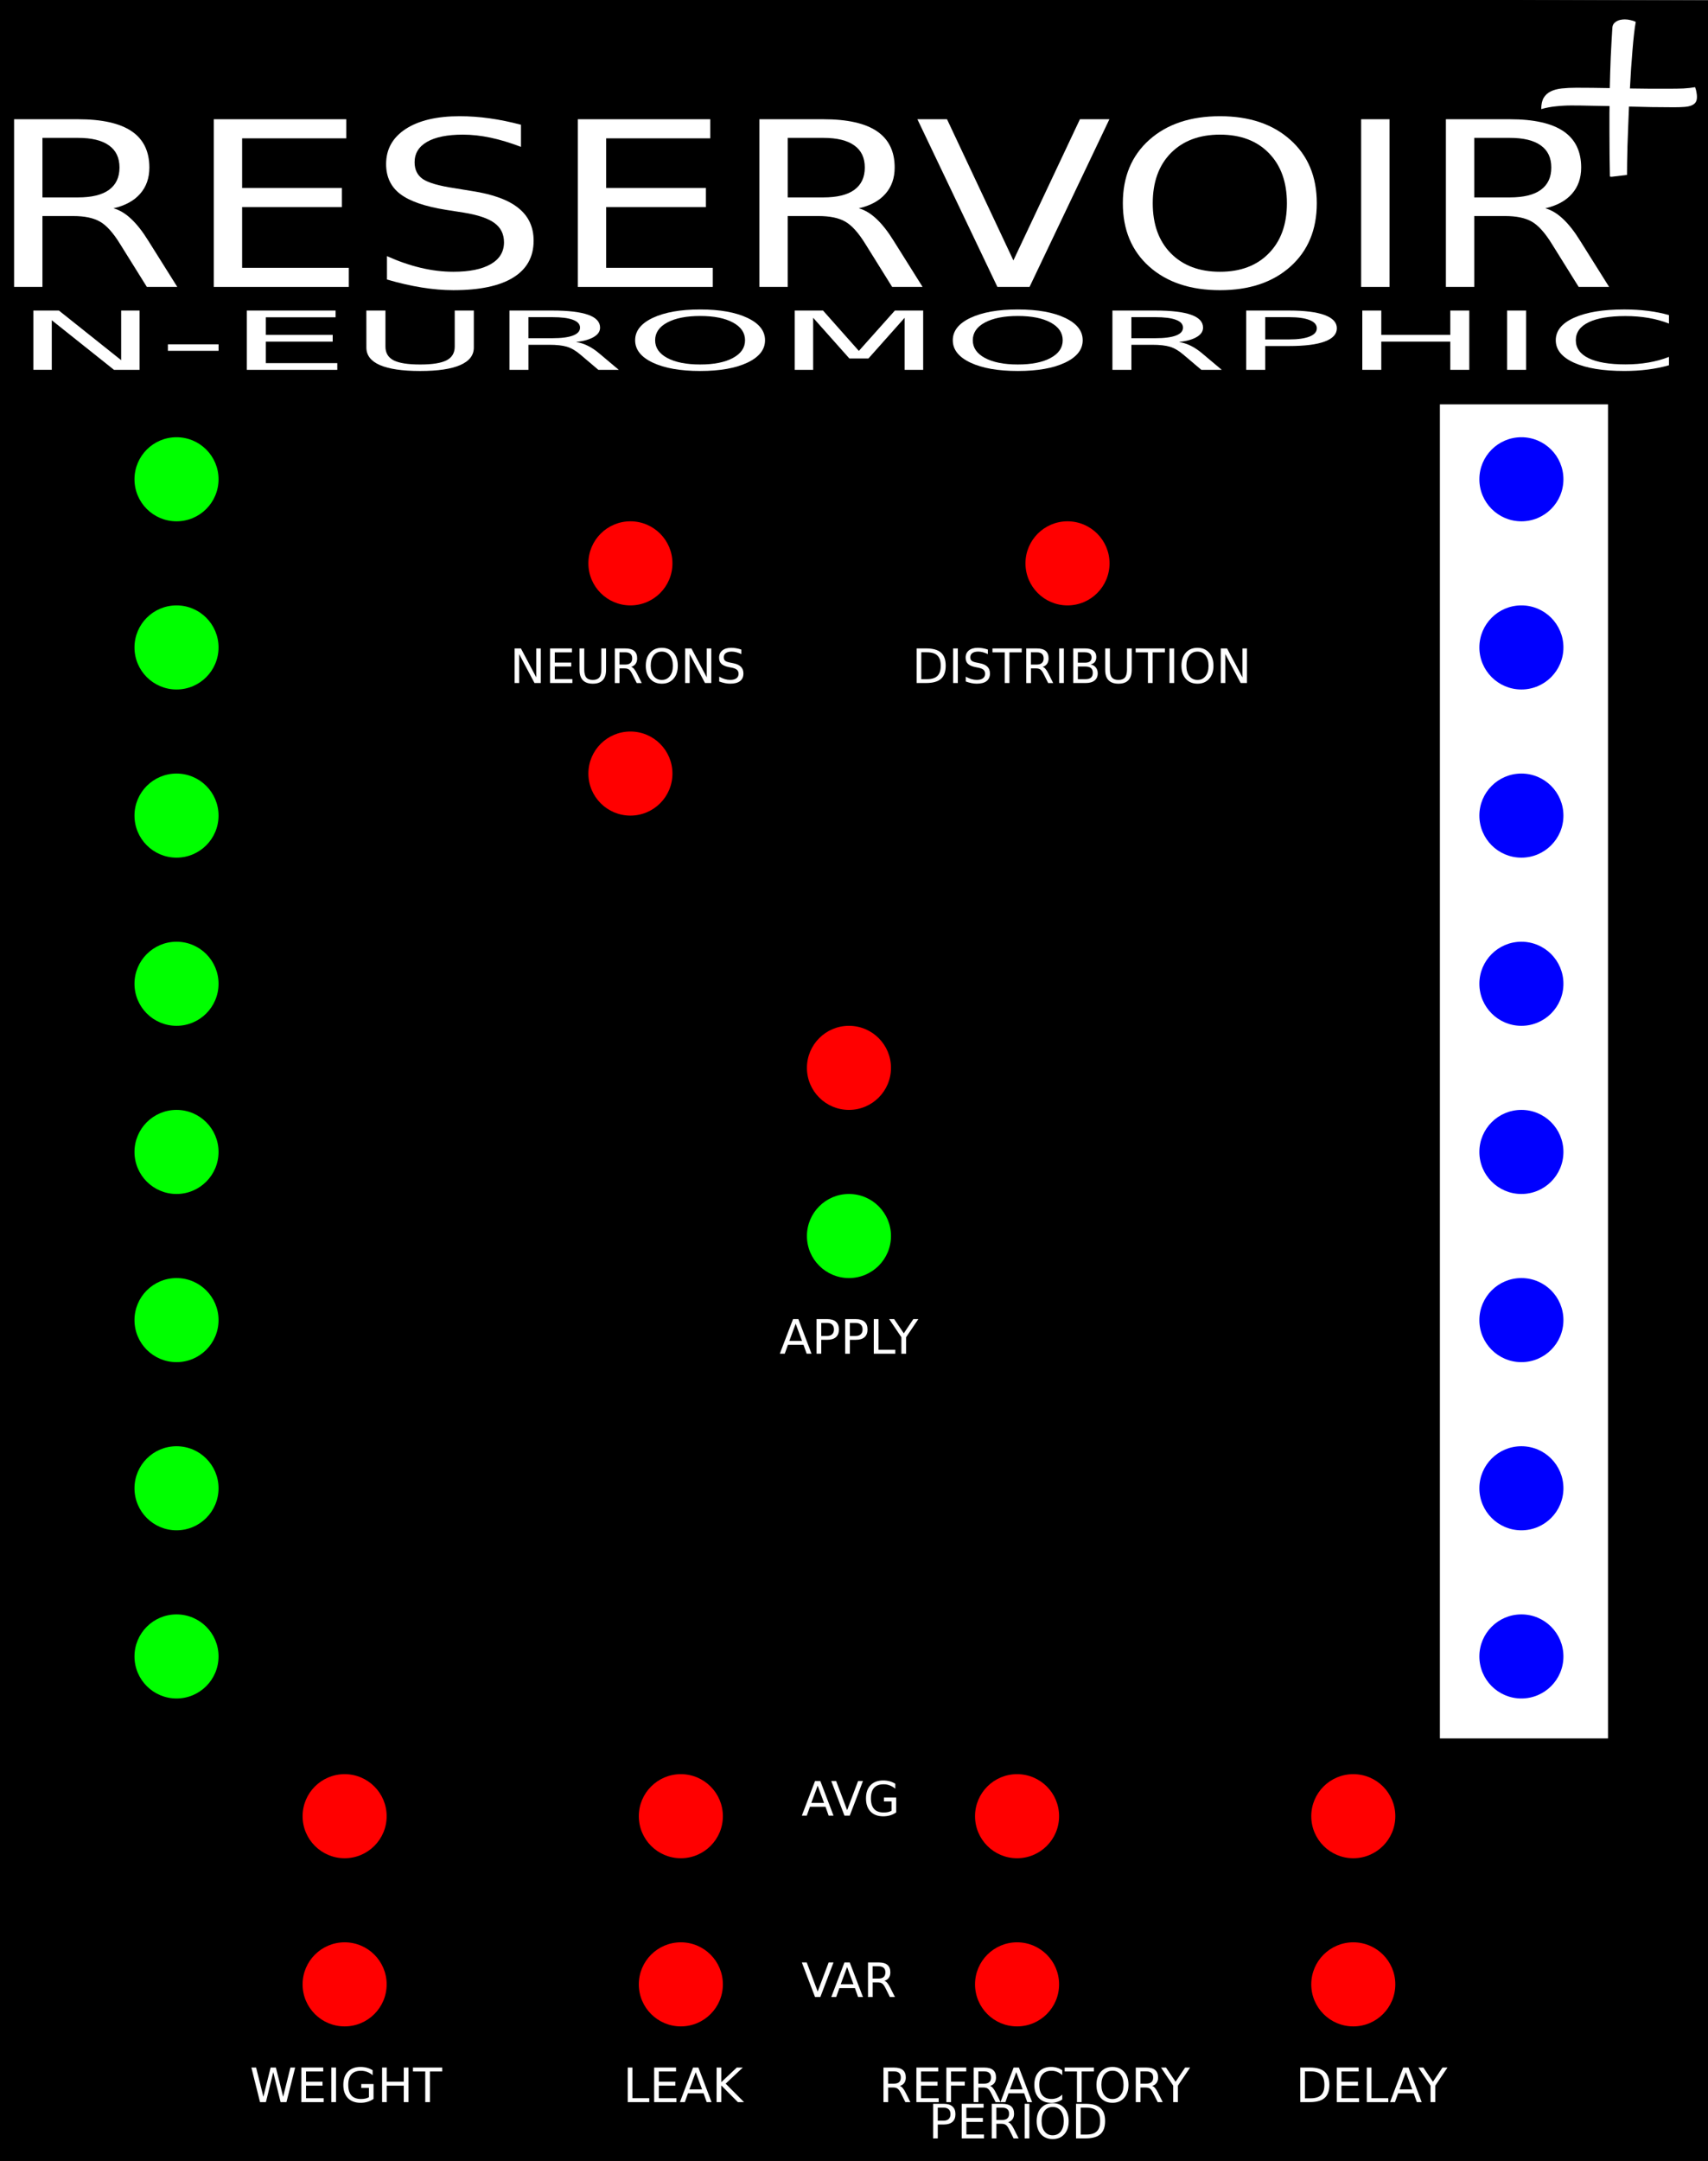 <?xml version="1.0" encoding="UTF-8" standalone="no"?>
<!-- Created with Inkscape (http://www.inkscape.org/) -->

<svg
   width="101.6mm"
   height="128.5mm"
   viewBox="0 0 101.6 128.5"
   version="1.1"
   id="svg8"
   style="enable-background:new"
   inkscape:version="1.3.2 (091e20e, 2023-11-25, custom)"
   sodipodi:docname="ReservoirPlus.svg"
   xmlns:inkscape="http://www.inkscape.org/namespaces/inkscape"
   xmlns:sodipodi="http://sodipodi.sourceforge.net/DTD/sodipodi-0.dtd"
   xmlns="http://www.w3.org/2000/svg"
   xmlns:svg="http://www.w3.org/2000/svg"
   xmlns:rdf="http://www.w3.org/1999/02/22-rdf-syntax-ns#"
   xmlns:cc="http://creativecommons.org/ns#"
   xmlns:dc="http://purl.org/dc/elements/1.1/">
  <rect x="0" y="0" width="101.6" height="128.5" fill="#333333" stroke="none"/>
  <defs
     id="defs2">
    <filter
       style="color-interpolation-filters:sRGB;"
       inkscape:label="Feather"
       id="filter1191">
      <feGaussianBlur
         stdDeviation="100"
         result="blur"
         id="feGaussianBlur1183" />
      <feComposite
         in="SourceGraphic"
         in2="blur"
         operator="atop"
         result="composite1"
         id="feComposite1185" />
      <feComposite
         in2="composite1"
         operator="in"
         result="composite2"
         id="feComposite1187" />
      <feComposite
         in2="composite2"
         operator="in"
         result="composite3"
         id="feComposite1189" />
    </filter>
  </defs>
  <sodipodi:namedview
     id="base"
     pagecolor="#ffffff"
     bordercolor="#666666"
     borderopacity="1.0"
     inkscape:pageopacity="0.0"
     inkscape:pageshadow="2"
     inkscape:zoom="1.4"
     inkscape:cx="189.64286"
     inkscape:cy="172.85714"
     inkscape:document-units="mm"
     inkscape:current-layer="text971"
     showgrid="false"
     inkscape:window-width="1440"
     inkscape:window-height="830"
     inkscape:window-x="-6"
     inkscape:window-y="-6"
     inkscape:window-maximized="1"
     inkscape:showpageshadow="2"
     inkscape:pagecheckerboard="0"
     inkscape:deskcolor="#d1d1d1" />
  <g
     inkscape:groupmode="layer"
     id="layer2"
     inkscape:label="Background">
    <path
       style="fill:none;stroke:#000000;stroke-width:0.265px;stroke-linecap:butt;stroke-linejoin:miter;stroke-opacity:1"
       d="M -0.189,-0.201 101.865,0.177 101.676,128.689 H -0.567 Z"
       id="path5197"
       inkscape:connector-curvature="0" />
    <path
       style="fill:#000000;fill-opacity:1;stroke-width:0.191"
       d="m -0.539,126.365 c 0.062,-1.652 0.167,-30.806 0.233,-64.785 L -0.186,-0.201 48.002,-0.08 c 26.504,0.067 49.538,0.173 51.187,0.236 l 2.998,0.115 V 29.022 c 0,15.813 -0.057,44.86 -0.127,64.549 l -0.127,35.799 H 50.641 -0.652 Z"
       id="path5199"
       inkscape:connector-curvature="0" />
    <rect
       style="fill:#ffffff;fill-opacity:1;stroke-width:0.263"
       id="rect1375"
       width="79.33"
       height="10"
       x="24.045"
       y="-95.652"
       transform="rotate(90)" />
  </g>
  <g
     inkscape:label="Layer 1"
     inkscape:groupmode="layer"
     id="layer1"
     style="display:inline"
     transform="translate(0,-168.5)" />
  <g
     inkscape:groupmode="layer"
     id="layer5"
     inkscape:label="components"
     style="display:inline">
    <circle
       style="fill:#00ff00;fill-opacity:1;stroke-width:0.241"
       id="path5321"
       cx="10.5"
       cy="28.5"
       r="2.5"
       inkscape:label="IN1" />
    <circle
       style="fill:#ff0000;fill-opacity:1;stroke-width:0.241;enable-background:new"
       id="path5321-7"
       cx="-118"
       cy="20.5"
       inkscape:label="W_VAR"
       r="2.5"
       transform="rotate(-90)" />
    <circle
       style="fill:#00ff00;fill-opacity:1;stroke-width:0.241;enable-background:new"
       id="path5321-75"
       cx="10.5"
       cy="38.5"
       r="2.5"
       inkscape:label="IN2" />
    <circle
       style="fill:#ff0000;fill-opacity:1;stroke-width:0.241;enable-background:new"
       id="path5321-7-9"
       cx="-118"
       cy="40.5"
       inkscape:label="L_VAR"
       r="2.5"
       transform="rotate(-90)" />
    <circle
       style="fill:#00ff00;fill-opacity:1;stroke-width:0.241;enable-background:new"
       id="path5321-2"
       cx="10.5"
       cy="48.5"
       r="2.5"
       inkscape:label="IN3" />
    <circle
       style="fill:#ff0000;fill-opacity:1;stroke-width:0.241;enable-background:new"
       id="path5321-7-2"
       cx="-118"
       cy="60.5"
       inkscape:label="R_VAR"
       r="2.5"
       transform="rotate(-90)" />
    <circle
       style="fill:#ff0000;fill-opacity:1;stroke-width:0.241;enable-background:new"
       id="path5321-7-97-6"
       cx="-108"
       cy="40.5"
       inkscape:label="L_AVG"
       r="2.5"
       transform="rotate(-90)" />
    <circle
       style="fill:#00ff00;fill-opacity:1;stroke-width:0.241;enable-background:new"
       id="path5321-1"
       cx="10.5"
       cy="68.5"
       r="2.5"
       inkscape:label="IN5" />
    <circle
       style="fill:#ff0000;fill-opacity:1;stroke-width:0.241;enable-background:new"
       id="path5321-7-29"
       cx="-108"
       cy="20.5"
       inkscape:label="W_AVG"
       r="2.5"
       transform="rotate(-90)" />
    <circle
       style="fill:#00ff00;fill-opacity:1;stroke-width:0.241;enable-background:new"
       id="path5321-75-3"
       cx="10.5"
       cy="78.5"
       r="2.5"
       inkscape:label="IN6" />
    <circle
       style="fill:#00ff00;fill-opacity:1;stroke-width:0.241;enable-background:new"
       id="path5321-2-9"
       cx="10.5"
       cy="88.5"
       r="2.5"
       inkscape:label="IN7" />
    <circle
       style="fill:#ff0000;fill-opacity:1;stroke-width:0.241;enable-background:new"
       id="path5321-7-2-4"
       cx="-108"
       cy="60.5"
       inkscape:label="R_AVG"
       r="2.5"
       transform="rotate(-90)" />
    <circle
       style="fill:#ff0000;fill-opacity:1;stroke-width:0.241;enable-background:new"
       id="path5321-7-97-6-8-4"
       cx="63.5"
       cy="33.5"
       inkscape:label="DIST"
       r="2.5" />
    <circle
       style="fill:#ff0000;fill-opacity:1;stroke-width:0.241;enable-background:new"
       id="path5321-7-97-6-8-4-5"
       cx="37.5"
       cy="33.5"
       inkscape:label="NUM_NEURONS"
       r="2.5" />
    <circle
       style="fill:#00ff00;fill-opacity:1;stroke-width:0.241;enable-background:new"
       id="path5321-8"
       cx="10.5"
       cy="58.5"
       r="2.5"
       inkscape:label="IN4" />
    <circle
       style="fill:#ff0000;fill-opacity:1;stroke-width:0.241;enable-background:new"
       id="path5321-7-97"
       cx="-118"
       cy="80.5"
       inkscape:label="D_VAR"
       r="2.5"
       transform="rotate(-90)" />
    <circle
       style="display:inline;fill:#0000ff;fill-opacity:1;stroke-width:0.241;enable-background:new"
       id="path5321-7-2-4-5-0"
       cx="90.5"
       cy="98.5"
       inkscape:label="OUT8"
       r="2.5" />
    <circle
       style="display:inline;fill:#ff0000;fill-opacity:1;stroke-width:0.241;enable-background:new"
       id="path5321-7-2-4-89"
       cx="-108"
       cy="80.5"
       inkscape:label="D_AVG"
       r="2.5"
       transform="rotate(-90)" />
    <circle
       style="display:inline;fill:#0000ff;fill-opacity:1;stroke-width:0.241;enable-background:new"
       id="path5321-7-20"
       cx="90.5"
       cy="28.5"
       inkscape:label="OUT1"
       r="2.5" />
    <circle
       style="display:inline;fill:#0000ff;fill-opacity:1;stroke-width:0.241;enable-background:new"
       id="path5321-7-9-61"
       cx="90.5"
       cy="38.5"
       inkscape:label="OUT2"
       r="2.5" />
    <circle
       style="display:inline;fill:#0000ff;fill-opacity:1;stroke-width:0.241;enable-background:new"
       id="path5321-7-2-55"
       cx="90.5"
       cy="48.5"
       inkscape:label="OUT3"
       r="2.5" />
    <circle
       style="display:inline;fill:#0000ff;fill-opacity:1;stroke-width:0.241;enable-background:new"
       id="path5321-7-97-6-4"
       cx="90.5"
       cy="78.5"
       inkscape:label="OUT6"
       r="2.5" />
    <circle
       style="display:inline;fill:#0000ff;fill-opacity:1;stroke-width:0.241;enable-background:new"
       id="path5321-7-29-76"
       cx="90.5"
       cy="68.5"
       inkscape:label="OUT5"
       r="2.5" />
    <circle
       style="display:inline;fill:#0000ff;fill-opacity:1;stroke-width:0.241;enable-background:new"
       id="path5321-7-2-4-5"
       cx="90.5"
       cy="88.5"
       inkscape:label="OUT7"
       r="2.5" />
    <circle
       style="display:inline;fill:#0000ff;fill-opacity:1;stroke-width:0.241;enable-background:new"
       id="path5321-7-97-69"
       cx="90.5"
       cy="58.5"
       inkscape:label="OUT4"
       r="2.5" />
    <circle
       style="display:inline;fill:#00ff00;fill-opacity:1;stroke-width:0.241;enable-background:new"
       id="path5321-2-9-7"
       cx="10.5"
       cy="98.5"
       r="2.5"
       inkscape:label="IN8" />
    <circle
       style="display:inline;fill:#00ff00;fill-opacity:1;stroke-width:0.241;enable-background:new"
       id="path5321-2-9-7-2"
       cx="50.5"
       cy="73.5"
       r="2.5"
       inkscape:label="APPLY" />
    <circle
       style="display:inline;fill:#ff0000;fill-opacity:1;stroke-width:0.241;enable-background:new"
       id="path5321-2-9-7-28"
       cx="50.5"
       cy="63.5"
       r="2.5"
       inkscape:label="APPLY" />
    <circle
       style="display:inline;fill:#ff0000;fill-opacity:1;stroke-width:0.241;enable-background:new"
       id="circle1"
       cx="37.5"
       cy="46"
       inkscape:label="OFFSET"
       r="2.5" />
  </g>
  <g
     inkscape:groupmode="layer"
     id="layer3"
     inkscape:label="text"
     style="display:inline">
    <g
       aria-label="LIF"
       transform="matrix(1.967,0,0,0.368,-130.521,-2.832)"
       style="font-style:normal;font-weight:normal;font-size:40px;line-height:1.25;font-family:sans-serif;letter-spacing:0px;word-spacing:0px;fill:#000000;fill-opacity:1;stroke:none"
       id="flowRoot5256" />
    <g
       aria-label="N-EUROMORPHIC"
       transform="matrix(1.539,0,0,0.65,0,5.479)"
       style="font-style:normal;font-weight:normal;font-size:7.442px;line-height:1.25;font-family:sans-serif;letter-spacing:0px;word-spacing:0px;fill:#000000;fill-opacity:1;stroke:none;stroke-width:0.186"
       id="text5266">
      <path
         d="m 1.289,19.982 h 0.988 l 2.406,4.538 V 19.982 H 5.395 v 5.425 H 4.407 L 2.001,20.868 v 4.538 H 1.289 Z"
         style="fill:#ffffff;stroke-width:0.186"
         id="path5275"
         inkscape:connector-curvature="0" />
      <path
         d="m 6.489,23.07 h 1.959 v 0.596 H 6.489 Z"
         style="fill:#ffffff;stroke-width:0.186"
         id="path5277"
         inkscape:connector-curvature="0" />
      <path
         d="m 9.541,19.982 h 3.43 v 0.618 h -2.696 v 1.606 h 2.584 v 0.618 h -2.584 v 1.966 h 2.762 v 0.618 H 9.541 Z"
         style="fill:#ffffff;stroke-width:0.186"
         id="path5279"
         inkscape:connector-curvature="0" />
      <path
         d="m 14.16,19.982 h 0.738 v 3.296 q 0,0.872 0.316,1.257 0.316,0.382 1.025,0.382 0.705,0 1.021,-0.382 0.316,-0.385 0.316,-1.257 v -3.296 h 0.738 v 3.387 q 0,1.061 -0.527,1.602 -0.523,0.541 -1.548,0.541 -1.028,0 -1.555,-0.541 -0.523,-0.541 -0.523,-1.602 z"
         style="fill:#ffffff;stroke-width:0.186"
         id="path5281"
         inkscape:connector-curvature="0" />
      <path
         d="m 22.263,22.863 q 0.236,0.08 0.458,0.342 0.225,0.262 0.451,0.719 l 0.745,1.483 h -0.789 l -0.694,-1.392 q -0.269,-0.545 -0.523,-0.723 -0.251,-0.178 -0.687,-0.178 h -0.799 v 2.293 h -0.734 v -5.425 h 1.657 q 0.93,0 1.388,0.389 0.458,0.389 0.458,1.174 0,0.512 -0.24,0.85 -0.236,0.338 -0.69,0.469 z m -1.839,-2.278 v 1.926 h 0.923 q 0.531,0 0.799,-0.243 0.273,-0.247 0.273,-0.723 0,-0.476 -0.273,-0.716 -0.269,-0.243 -0.799,-0.243 z"
         style="fill:#ffffff;stroke-width:0.186"
         id="path5283"
         inkscape:connector-curvature="0" />
      <path
         d="m 27.063,20.479 q -0.799,0 -1.272,0.596 -0.469,0.596 -0.469,1.624 0,1.025 0.469,1.621 0.472,0.596 1.272,0.596 0.799,0 1.265,-0.596 0.469,-0.596 0.469,-1.621 0,-1.028 -0.469,-1.624 -0.465,-0.596 -1.265,-0.596 z m 0,-0.596 q 1.141,0 1.824,0.767 0.683,0.763 0.683,2.049 0,1.283 -0.683,2.049 -0.683,0.763 -1.824,0.763 -1.145,0 -1.831,-0.763 -0.683,-0.763 -0.683,-2.049 0,-1.286 0.683,-2.049 0.687,-0.767 1.831,-0.767 z"
         style="fill:#ffffff;stroke-width:0.186"
         id="path5285"
         inkscape:connector-curvature="0" />
      <path
         d="m 30.718,19.982 h 1.094 l 1.384,3.692 1.392,-3.692 h 1.094 v 5.425 h -0.716 v -4.764 l -1.399,3.721 h -0.738 l -1.399,-3.721 v 4.764 h -0.712 z"
         style="fill:#ffffff;stroke-width:0.186"
         id="path5287"
         inkscape:connector-curvature="0" />
      <path
         d="m 39.341,20.479 q -0.799,0 -1.272,0.596 -0.469,0.596 -0.469,1.624 0,1.025 0.469,1.621 0.472,0.596 1.272,0.596 0.799,0 1.265,-0.596 0.469,-0.596 0.469,-1.621 0,-1.028 -0.469,-1.624 -0.465,-0.596 -1.265,-0.596 z m 0,-0.596 q 1.141,0 1.824,0.767 0.683,0.763 0.683,2.049 0,1.283 -0.683,2.049 -0.683,0.763 -1.824,0.763 -1.145,0 -1.831,-0.763 -0.683,-0.763 -0.683,-2.049 0,-1.286 0.683,-2.049 0.687,-0.767 1.831,-0.767 z"
         style="fill:#ffffff;stroke-width:0.186"
         id="path5289"
         inkscape:connector-curvature="0" />
      <path
         d="m 45.569,22.863 q 0.236,0.08 0.458,0.342 0.225,0.262 0.451,0.719 l 0.745,1.483 h -0.789 l -0.694,-1.392 q -0.269,-0.545 -0.523,-0.723 -0.251,-0.178 -0.687,-0.178 h -0.799 v 2.293 h -0.734 v -5.425 h 1.657 q 0.93,0 1.388,0.389 0.458,0.389 0.458,1.174 0,0.512 -0.24,0.85 -0.236,0.338 -0.69,0.469 z m -1.839,-2.278 v 1.926 h 0.923 q 0.531,0 0.799,-0.243 0.273,-0.247 0.273,-0.723 0,-0.476 -0.273,-0.716 -0.269,-0.243 -0.799,-0.243 z"
         style="fill:#ffffff;stroke-width:0.186"
         id="path5291"
         inkscape:connector-curvature="0" />
      <path
         d="m 48.902,20.585 v 2.039 h 0.923 q 0.512,0 0.792,-0.265 0.28,-0.265 0.28,-0.756 0,-0.487 -0.28,-0.752 -0.28,-0.265 -0.792,-0.265 z m -0.734,-0.603 h 1.657 q 0.912,0 1.377,0.414 0.469,0.411 0.469,1.206 0,0.803 -0.469,1.214 -0.465,0.411 -1.377,0.411 h -0.923 v 2.18 h -0.734 z"
         style="fill:#ffffff;stroke-width:0.186"
         id="path5293"
         inkscape:connector-curvature="0" />
      <path
         d="m 52.655,19.982 h 0.734 v 2.224 h 2.667 v -2.224 h 0.734 v 5.425 h -0.734 v -2.584 h -2.667 v 2.584 H 52.655 Z"
         style="fill:#ffffff;stroke-width:0.186"
         id="path5295"
         inkscape:connector-curvature="0" />
      <path
         d="m 58.251,19.982 h 0.734 v 5.425 h -0.734 z"
         style="fill:#ffffff;stroke-width:0.186"
         id="path5297"
         inkscape:connector-curvature="0" />
      <path
         d="m 64.508,20.399 v 0.774 q -0.371,-0.345 -0.792,-0.516 -0.418,-0.171 -0.89,-0.171 -0.93,0 -1.424,0.57 -0.494,0.567 -0.494,1.642 0,1.072 0.494,1.642 0.494,0.567 1.424,0.567 0.472,0 0.89,-0.171 0.422,-0.171 0.792,-0.516 v 0.767 q -0.385,0.262 -0.818,0.392 -0.429,0.131 -0.908,0.131 -1.232,0 -1.94,-0.752 -0.709,-0.756 -0.709,-2.06 0,-1.308 0.709,-2.06 0.709,-0.756 1.94,-0.756 0.487,0 0.916,0.131 0.432,0.127 0.81,0.385 z"
         style="fill:#ffffff;stroke-width:0.186"
         id="path5299"
         inkscape:connector-curvature="0" />
    </g>
    <g
       aria-label="RESERVOIR"
       transform="matrix(1.06,0,0,0.848,0.043,0.893)"
       style="font-style:normal;font-weight:normal;font-size:16.128px;line-height:1.25;font-family:sans-serif;letter-spacing:0px;word-spacing:0px;fill:#000000;fill-opacity:1;stroke:none;stroke-width:0.403"
       id="text971">
      <path
         d="m 6.325,13.554 q 0.512,0.173 0.992,0.74 0.488,0.567 0.977,1.559 l 1.614,3.213 H 8.2 L 6.695,16.05 Q 6.113,14.869 5.561,14.483 5.018,14.097 4.073,14.097 H 2.341 v 4.969 H 0.75 V 7.309 H 4.341 q 2.016,0 3.008,0.843 0.992,0.843 0.992,2.544 0,1.11 -0.52,1.843 -0.512,0.732 -1.496,1.016 z M 2.341,8.616 v 4.174 h 2 q 1.15,0 1.733,-0.528 0.591,-0.536 0.591,-1.567 0,-1.032 -0.591,-1.551 Q 5.491,8.616 4.341,8.616 Z"
         style="fill:#ffffff;stroke-width:0.403"
         id="path973"
         inkscape:connector-curvature="0" />
      <path
         d="m 11.956,7.309 h 7.434 v 1.339 h -5.843 v 3.481 h 5.599 v 1.339 h -5.599 v 4.26 h 5.985 v 1.339 h -7.576 z"
         style="fill:#ffffff;stroke-width:0.403"
         id="path975"
         inkscape:connector-curvature="0" />
      <path
         d="M 29.195,7.695 V 9.246 Q 28.289,8.813 27.486,8.601 26.683,8.388 25.935,8.388 q -1.299,0 -2.008,0.504 -0.701,0.504 -0.701,1.433 0,0.78 0.465,1.181 0.473,0.394 1.78,0.638 l 0.961,0.197 q 1.78,0.339 2.622,1.197 0.851,0.851 0.851,2.284 0,1.709 -1.15,2.591 -1.142,0.882 -3.355,0.882 -0.835,0 -1.78,-0.189 -0.937,-0.189 -1.945,-0.559 v -1.638 q 0.969,0.543 1.898,0.819 0.929,0.276 1.827,0.276 1.362,0 2.103,-0.536 0.74,-0.536 0.74,-1.528 0,-0.866 -0.536,-1.355 -0.528,-0.488 -1.74,-0.732 L 24.997,13.664 q -1.78,-0.354 -2.575,-1.11 -0.795,-0.756 -0.795,-2.103 0,-1.559 1.095,-2.457 1.103,-0.898 3.032,-0.898 0.827,0 1.685,0.15 0.858,0.15 1.756,0.449 z"
         style="fill:#ffffff;stroke-width:0.403"
         id="path977"
         inkscape:connector-curvature="0" />
      <path
         d="m 32.384,7.309 h 7.434 v 1.339 h -5.843 v 3.481 h 5.599 v 1.339 h -5.599 v 4.26 h 5.985 v 1.339 h -7.576 z"
         style="fill:#ffffff;stroke-width:0.403"
         id="path979"
         inkscape:connector-curvature="0" />
      <path
         d="m 48.15,13.554 q 0.512,0.173 0.992,0.74 0.488,0.567 0.977,1.559 l 1.614,3.213 h -1.709 l -1.504,-3.016 q -0.583,-1.181 -1.134,-1.567 -0.543,-0.386 -1.488,-0.386 h -1.733 v 4.969 H 42.575 V 7.309 h 3.591 q 2.016,0 3.008,0.843 0.992,0.843 0.992,2.544 0,1.11 -0.52,1.843 -0.512,0.732 -1.496,1.016 z M 44.166,8.616 v 4.174 h 2 q 1.15,0 1.733,-0.528 0.591,-0.536 0.591,-1.567 0,-1.032 -0.591,-1.551 Q 47.316,8.616 46.166,8.616 Z"
         style="fill:#ffffff;stroke-width:0.403"
         id="path981"
         inkscape:connector-curvature="0" />
      <path
         d="M 55.931,19.067 51.442,7.309 h 1.662 l 3.725,9.899 3.733,-9.899 h 1.654 L 57.735,19.067 Z"
         style="fill:#ffffff;stroke-width:0.403"
         id="path983"
         inkscape:connector-curvature="0" />
      <path
         d="m 68.421,8.388 q -1.733,0 -2.756,1.292 -1.016,1.292 -1.016,3.52 0,2.221 1.016,3.512 1.024,1.292 2.756,1.292 1.733,0 2.741,-1.292 1.016,-1.292 1.016,-3.512 0,-2.229 -1.016,-3.52 -1.008,-1.292 -2.741,-1.292 z m 0,-1.292 q 2.473,0 3.953,1.662 1.481,1.654 1.481,4.442 0,2.78 -1.481,4.442 -1.481,1.654 -3.953,1.654 -2.481,0 -3.969,-1.654 -1.481,-1.654 -1.481,-4.442 0,-2.788 1.481,-4.442 1.488,-1.662 3.969,-1.662 z"
         style="fill:#ffffff;stroke-width:0.403"
         id="path985"
         inkscape:connector-curvature="0" />
      <path
         d="m 76.344,7.309 h 1.591 V 19.067 h -1.591 z"
         style="fill:#ffffff;stroke-width:0.403"
         id="path987"
         inkscape:connector-curvature="0" />
      <path
         d="m 86.676,13.554 q 0.512,0.173 0.992,0.74 0.488,0.567 0.977,1.559 l 1.614,3.213 H 88.55 L 87.046,16.05 Q 86.463,14.869 85.912,14.483 85.369,14.097 84.424,14.097 H 82.691 v 4.969 H 81.1 V 7.309 h 3.591 q 2.016,0 3.008,0.843 0.992,0.843 0.992,2.544 0,1.11 -0.52,1.843 -0.512,0.732 -1.496,1.016 z M 82.691,8.616 v 4.174 h 2 q 1.15,0 1.733,-0.528 0.591,-0.536 0.591,-1.567 0,-1.032 -0.591,-1.551 -0.583,-0.528 -1.733,-0.528 z"
         style="fill:#ffffff;stroke-width:0.403"
         id="path989"
         inkscape:connector-curvature="0" />
      <path
         style="font-size:29.97px;font-family:Gabriola;-inkscape-font-specification:'Gabriola, Normal';fill:#ffffff;stroke-width:0.142"
         d="m 101.011,10.131 q -0.015,-0.71 -0.022,-1.39 -0.007,-0.68 -0.007,-1.368 V 6.538 q 0,-0.212 0,-0.417 0,-0.205 0.007,-0.41 -0.622,-0.015 -1.215,-0.022 -0.593,-0.015 -1.185,-0.015 -0.483,0 -0.951,0.051 -0.468,0.044 -0.937,0.176 0,-0.446 0.154,-0.71 0.161,-0.263 0.446,-0.402 0.285,-0.139 0.688,-0.183 0.41,-0.044 0.907,-0.044 0.951,0 2.107,0.022 0.022,-0.988 0.059,-1.917 0.044,-0.929 0.102,-1.851 0.007,-0.146 0.073,-0.249 0.073,-0.102 0.183,-0.168 0.11,-0.066 0.241,-0.095 0.139,-0.029 0.285,-0.029 0.183,0 0.359,0.044 0.183,0.037 0.329,0.11 -0.059,0.322 -0.11,0.776 -0.051,0.446 -0.095,0.995 -0.044,0.541 -0.088,1.156 -0.037,0.607 -0.073,1.251 0.622,0.007 1.251,0.015 0.629,0 1.295,0 0.417,0 0.812,-0.015 0.402,-0.022 0.732,-0.08 0.066,0.168 0.088,0.329 0.029,0.154 0.029,0.278 0,0.212 -0.081,0.337 -0.081,0.124 -0.256,0.198 -0.168,0.073 -0.446,0.095 -0.271,0.022 -0.659,0.022 -1.39,0 -2.824,-0.044 -0.029,0.651 -0.051,1.273 -0.022,0.622 -0.044,1.185 -0.015,0.556 -0.022,1.024 -0.007,0.468 -0.007,0.805 l -0.973,0.117 z"
         id="text1"
         transform="scale(0.894,1.118)"
         aria-label="+" />
    </g>
    <g
       aria-label="WEIGHT            LEAK         REFRACTORY       DELAY                                              PERIOD"
       style="font-style:normal;font-weight:normal;font-size:10.583px;line-height:0;font-family:sans-serif;letter-spacing:0px;word-spacing:0px;fill:#000000;fill-opacity:1;stroke:none;stroke-width:0.265"
       id="text936"
       transform="translate(0,-0.378)">
      <path
         d="m 14.953,123.324 h 0.281 l 0.433,1.739 0.431,-1.739 h 0.313 l 0.433,1.739 0.431,-1.739 h 0.282 l -0.517,2.057 h -0.35 l -0.434,-1.786 -0.438,1.786 h -0.35 z"
         style="font-size:2.822px;line-height:0.1;fill:#ffffff;stroke-width:0.265"
         id="path1046"
         inkscape:connector-curvature="0" />
      <path
         d="m 17.927,123.324 h 1.301 v 0.234 h -1.023 v 0.609 h 0.98 v 0.234 h -0.98 v 0.746 h 1.047 v 0.234 h -1.326 z"
         style="font-size:2.822px;line-height:0.1;fill:#ffffff;stroke-width:0.265"
         id="path1048"
         inkscape:connector-curvature="0" />
      <path
         d="m 19.71,123.324 h 0.278 v 2.057 h -0.278 z"
         style="font-size:2.822px;line-height:0.1;fill:#ffffff;stroke-width:0.265"
         id="path1050"
         inkscape:connector-curvature="0" />
      <path
         d="m 21.945,125.088 v -0.553 h -0.455 v -0.229 h 0.73 v 0.883 q -0.161,0.114 -0.356,0.174 -0.194,0.058 -0.415,0.058 -0.482,0 -0.755,-0.281 -0.271,-0.282 -0.271,-0.785 0,-0.504 0.271,-0.785 0.273,-0.282 0.755,-0.282 0.201,0 0.382,0.05 0.182,0.05 0.335,0.146 v 0.296 q -0.154,-0.131 -0.328,-0.197 -0.174,-0.066 -0.365,-0.066 -0.378,0 -0.568,0.211 -0.189,0.211 -0.189,0.628 0,0.416 0.189,0.627 0.19,0.211 0.568,0.211 0.147,0 0.263,-0.025 0.116,-0.026 0.208,-0.08 z"
         style="font-size:2.822px;line-height:0.1;fill:#ffffff;stroke-width:0.265"
         id="path1052"
         inkscape:connector-curvature="0" />
      <path
         d="m 22.729,123.324 h 0.278 v 0.843 h 1.011 v -0.843 h 0.278 v 2.057 h -0.278 v -0.98 h -1.011 v 0.98 h -0.278 z"
         style="font-size:2.822px;line-height:0.1;fill:#ffffff;stroke-width:0.265"
         id="path1054"
         inkscape:connector-curvature="0" />
      <path
         d="m 24.566,123.324 h 1.74 v 0.234 h -0.73 v 1.823 h -0.28 v -1.823 h -0.73 z"
         style="font-size:2.822px;line-height:0.1;fill:#ffffff;stroke-width:0.265"
         id="path1056"
         inkscape:connector-curvature="0" />
      <path
         d="m 37.341,123.324 h 0.278 v 1.823 h 1.002 v 0.234 h -1.28 z"
         style="font-size:2.822px;line-height:0.1;fill:#ffffff;stroke-width:0.265"
         id="path1058"
         inkscape:connector-curvature="0" />
      <path
         d="m 38.913,123.324 h 1.301 v 0.234 h -1.023 v 0.609 h 0.98 v 0.234 h -0.98 v 0.746 h 1.047 v 0.234 h -1.326 z"
         style="font-size:2.822px;line-height:0.1;fill:#ffffff;stroke-width:0.265"
         id="path1060"
         inkscape:connector-curvature="0" />
      <path
         d="m 41.384,123.599 -0.378,1.024 h 0.757 z m -0.157,-0.274 h 0.316 l 0.784,2.057 h -0.289 l -0.187,-0.528 h -0.927 l -0.187,0.528 h -0.294 z"
         style="font-size:2.822px;line-height:0.1;fill:#ffffff;stroke-width:0.265"
         id="path1062"
         inkscape:connector-curvature="0" />
      <path
         d="m 42.627,123.324 h 0.278 v 0.87 l 0.923,-0.87 h 0.358 l -1.021,0.959 1.094,1.098 h -0.367 l -0.988,-0.991 v 0.991 h -0.278 z"
         style="font-size:2.822px;line-height:0.1;fill:#ffffff;stroke-width:0.265"
         id="path1064"
         inkscape:connector-curvature="0" />
      <path
         d="m 53.527,124.417 q 0.09,0.03 0.174,0.13 0.085,0.099 0.171,0.273 l 0.282,0.562 h -0.299 l -0.263,-0.528 q -0.102,-0.207 -0.198,-0.274 -0.095,-0.068 -0.26,-0.068 h -0.303 v 0.87 h -0.278 v -2.057 h 0.628 q 0.353,0 0.526,0.147 0.174,0.147 0.174,0.445 0,0.194 -0.091,0.322 -0.09,0.128 -0.262,0.178 z m -0.697,-0.864 v 0.73 h 0.35 q 0.201,0 0.303,-0.092 0.103,-0.094 0.103,-0.274 0,-0.181 -0.103,-0.271 -0.102,-0.092 -0.303,-0.092 z"
         style="font-size:2.822px;line-height:0.1;fill:#ffffff;stroke-width:0.265"
         id="path1066"
         inkscape:connector-curvature="0" />
      <path
         d="m 54.512,123.324 h 1.301 v 0.234 h -1.023 v 0.609 h 0.98 v 0.234 h -0.98 v 0.746 h 1.047 v 0.234 h -1.326 z"
         style="font-size:2.822px;line-height:0.1;fill:#ffffff;stroke-width:0.265"
         id="path1068"
         inkscape:connector-curvature="0" />
      <path
         d="m 56.295,123.324 h 1.182 v 0.234 h -0.904 v 0.606 h 0.816 v 0.234 h -0.816 v 0.983 h -0.278 z"
         style="font-size:2.822px;line-height:0.1;fill:#ffffff;stroke-width:0.265"
         id="path1070"
         inkscape:connector-curvature="0" />
      <path
         d="m 58.894,124.417 q 0.09,0.03 0.174,0.13 0.085,0.099 0.171,0.273 l 0.282,0.562 h -0.299 l -0.263,-0.528 q -0.102,-0.207 -0.198,-0.274 -0.095,-0.068 -0.26,-0.068 h -0.303 v 0.87 h -0.278 v -2.057 h 0.628 q 0.353,0 0.526,0.147 0.174,0.147 0.174,0.445 0,0.194 -0.091,0.322 -0.09,0.128 -0.262,0.178 z m -0.697,-0.864 v 0.73 h 0.35 q 0.201,0 0.303,-0.092 0.103,-0.094 0.103,-0.274 0,-0.181 -0.103,-0.271 -0.102,-0.092 -0.303,-0.092 z"
         style="font-size:2.822px;line-height:0.1;fill:#ffffff;stroke-width:0.265"
         id="path1072"
         inkscape:connector-curvature="0" />
      <path
         d="m 60.453,123.599 -0.378,1.024 h 0.757 z m -0.157,-0.274 h 0.316 l 0.784,2.057 h -0.289 l -0.187,-0.528 h -0.927 l -0.187,0.528 h -0.294 z"
         style="font-size:2.822px;line-height:0.1;fill:#ffffff;stroke-width:0.265"
         id="path1074"
         inkscape:connector-curvature="0" />
      <path
         d="m 63.187,123.483 v 0.294 q -0.141,-0.131 -0.3,-0.196 -0.158,-0.065 -0.338,-0.065 -0.353,0 -0.54,0.216 -0.187,0.215 -0.187,0.623 0,0.407 0.187,0.623 0.187,0.215 0.54,0.215 0.179,0 0.338,-0.065 0.16,-0.065 0.3,-0.196 v 0.291 q -0.146,0.099 -0.31,0.149 -0.163,0.05 -0.345,0.05 -0.467,0 -0.736,-0.285 -0.269,-0.287 -0.269,-0.781 0,-0.496 0.269,-0.781 0.269,-0.287 0.736,-0.287 0.185,0 0.347,0.05 0.164,0.048 0.307,0.146 z"
         style="font-size:2.822px;line-height:0.1;fill:#ffffff;stroke-width:0.265"
         id="path1076"
         inkscape:connector-curvature="0" />
      <path
         d="m 63.332,123.324 h 1.74 v 0.234 h -0.73 v 1.823 h -0.28 v -1.823 h -0.73 z"
         style="font-size:2.822px;line-height:0.1;fill:#ffffff;stroke-width:0.265"
         id="path1078"
         inkscape:connector-curvature="0" />
      <path
         d="m 66.176,123.513 q -0.303,0 -0.482,0.226 -0.178,0.226 -0.178,0.616 0,0.389 0.178,0.615 0.179,0.226 0.482,0.226 0.303,0 0.48,-0.226 0.178,-0.226 0.178,-0.615 0,-0.39 -0.178,-0.616 -0.176,-0.226 -0.48,-0.226 z m 0,-0.226 q 0.433,0 0.692,0.291 0.259,0.289 0.259,0.777 0,0.486 -0.259,0.777 -0.259,0.289 -0.692,0.289 -0.434,0 -0.695,-0.289 -0.259,-0.289 -0.259,-0.777 0,-0.488 0.259,-0.777 0.26,-0.291 0.695,-0.291 z"
         style="font-size:2.822px;line-height:0.1;fill:#ffffff;stroke-width:0.265"
         id="path1080"
         inkscape:connector-curvature="0" />
      <path
         d="m 68.538,124.417 q 0.09,0.03 0.174,0.13 0.085,0.099 0.171,0.273 l 0.282,0.562 h -0.299 l -0.263,-0.528 q -0.102,-0.207 -0.198,-0.274 -0.095,-0.068 -0.26,-0.068 h -0.303 v 0.87 H 67.562 v -2.057 h 0.628 q 0.353,0 0.526,0.147 0.174,0.147 0.174,0.445 0,0.194 -0.091,0.322 -0.09,0.128 -0.262,0.178 z m -0.697,-0.864 v 0.73 h 0.35 q 0.201,0 0.303,-0.092 0.103,-0.094 0.103,-0.274 0,-0.181 -0.103,-0.271 -0.102,-0.092 -0.303,-0.092 z"
         style="font-size:2.822px;line-height:0.1;fill:#ffffff;stroke-width:0.265"
         id="path1082"
         inkscape:connector-curvature="0" />
      <path
         d="m 69.06,123.324 h 0.299 l 0.571,0.846 0.566,-0.846 h 0.299 l -0.728,1.078 v 0.98 h -0.28 v -0.98 z"
         style="font-size:2.822px;line-height:0.1;fill:#ffffff;stroke-width:0.265"
         id="path1084"
         inkscape:connector-curvature="0" />
      <path
         d="m 77.625,123.553 v 1.6 h 0.336 q 0.426,0 0.623,-0.193 0.198,-0.193 0.198,-0.609 0,-0.413 -0.198,-0.605 -0.197,-0.193 -0.623,-0.193 z m -0.278,-0.229 h 0.572 q 0.598,0 0.878,0.249 0.28,0.248 0.28,0.777 0,0.532 -0.281,0.781 -0.281,0.249 -0.876,0.249 h -0.572 z"
         style="font-size:2.822px;line-height:0.1;fill:#ffffff;stroke-width:0.265"
         id="path1086"
         inkscape:connector-curvature="0" />
      <path
         d="m 79.519,123.324 h 1.301 v 0.234 h -1.023 v 0.609 h 0.98 v 0.234 h -0.98 v 0.746 h 1.047 v 0.234 h -1.326 z"
         style="font-size:2.822px;line-height:0.1;fill:#ffffff;stroke-width:0.265"
         id="path1088"
         inkscape:connector-curvature="0" />
      <path
         d="m 81.303,123.324 h 0.278 v 1.823 h 1.002 v 0.234 h -1.28 z"
         style="font-size:2.822px;line-height:0.1;fill:#ffffff;stroke-width:0.265"
         id="path1090"
         inkscape:connector-curvature="0" />
      <path
         d="m 83.627,123.599 -0.378,1.024 h 0.757 z m -0.157,-0.274 h 0.316 l 0.784,2.057 h -0.289 l -0.187,-0.528 h -0.927 l -0.187,0.528 h -0.294 z"
         style="font-size:2.822px;line-height:0.1;fill:#ffffff;stroke-width:0.265"
         id="path1092"
         inkscape:connector-curvature="0" />
      <path
         d="m 84.369,123.324 h 0.299 l 0.571,0.846 0.566,-0.846 h 0.299 l -0.728,1.078 v 0.98 h -0.28 v -0.98 z"
         style="font-size:2.822px;line-height:0.1;fill:#ffffff;stroke-width:0.265"
         id="path1094"
         inkscape:connector-curvature="0" />
      <path
         d="m 55.784,125.71 v 0.773 h 0.35 q 0.194,0 0.3,-0.101 0.106,-0.101 0.106,-0.287 0,-0.185 -0.106,-0.285 -0.106,-0.101 -0.3,-0.101 z m -0.278,-0.229 h 0.628 q 0.346,0 0.522,0.157 0.178,0.156 0.178,0.458 0,0.305 -0.178,0.46 -0.176,0.156 -0.522,0.156 h -0.35 v 0.827 h -0.278 z"
         style="font-size:2.822px;line-height:0.1;fill:#ffffff;stroke-width:0.265"
         id="path1096"
         inkscape:connector-curvature="0" />
      <path
         d="m 57.208,125.481 h 1.301 v 0.234 h -1.023 v 0.609 h 0.98 v 0.234 h -0.98 v 0.746 h 1.047 v 0.234 H 57.208 Z"
         style="font-size:2.822px;line-height:0.1;fill:#ffffff;stroke-width:0.265"
         id="path1098"
         inkscape:connector-curvature="0" />
      <path
         d="m 59.967,126.574 q 0.09,0.03 0.174,0.13 0.085,0.099 0.171,0.273 l 0.282,0.562 h -0.299 l -0.263,-0.528 q -0.102,-0.207 -0.198,-0.274 -0.095,-0.068 -0.26,-0.068 h -0.303 v 0.87 h -0.278 v -2.057 h 0.628 q 0.353,0 0.526,0.147 0.174,0.147 0.174,0.445 0,0.194 -0.091,0.322 -0.09,0.128 -0.262,0.178 z m -0.697,-0.864 v 0.73 h 0.35 q 0.201,0 0.303,-0.092 0.103,-0.094 0.103,-0.274 0,-0.181 -0.103,-0.271 -0.102,-0.092 -0.303,-0.092 z"
         style="font-size:2.822px;line-height:0.1;fill:#ffffff;stroke-width:0.265"
         id="path1100"
         inkscape:connector-curvature="0" />
      <path
         d="m 60.952,125.481 h 0.278 v 2.057 h -0.278 z"
         style="font-size:2.822px;line-height:0.1;fill:#ffffff;stroke-width:0.265"
         id="path1102"
         inkscape:connector-curvature="0" />
      <path
         d="m 62.619,125.67 q -0.303,0 -0.482,0.226 -0.178,0.226 -0.178,0.616 0,0.389 0.178,0.615 0.179,0.226 0.482,0.226 0.303,0 0.48,-0.226 0.178,-0.226 0.178,-0.615 0,-0.39 -0.178,-0.616 -0.176,-0.226 -0.48,-0.226 z m 0,-0.226 q 0.433,0 0.692,0.291 0.259,0.289 0.259,0.777 0,0.486 -0.259,0.777 -0.259,0.289 -0.692,0.289 -0.434,0 -0.695,-0.289 -0.259,-0.289 -0.259,-0.777 0,-0.488 0.259,-0.777 0.26,-0.291 0.695,-0.291 z"
         style="font-size:2.822px;line-height:0.1;fill:#ffffff;stroke-width:0.265"
         id="path1104"
         inkscape:connector-curvature="0" />
      <path
         d="m 64.284,125.71 v 1.6 h 0.336 q 0.426,0 0.623,-0.193 0.198,-0.193 0.198,-0.609 0,-0.413 -0.198,-0.605 -0.197,-0.193 -0.623,-0.193 z m -0.278,-0.229 h 0.572 q 0.598,0 0.878,0.249 0.28,0.248 0.28,0.777 0,0.532 -0.281,0.781 -0.281,0.249 -0.876,0.249 h -0.572 z"
         style="font-size:2.822px;line-height:0.1;fill:#ffffff;stroke-width:0.265"
         id="path1106"
         inkscape:connector-curvature="0" />
    </g>
    <g
       aria-label="AVG         VAR"
       style="font-style:normal;font-weight:normal;font-size:10.583px;line-height:0;font-family:sans-serif;letter-spacing:0px;word-spacing:0px;fill:#000000;fill-opacity:1;stroke:none;stroke-width:0.265;enable-background:new"
       id="text936-3">
      <path
         d="m 48.639,106.184 -0.378,1.024 h 0.757 z m -0.157,-0.274 h 0.316 l 0.784,2.057 H 49.292 l -0.187,-0.528 h -0.927 l -0.187,0.528 h -0.294 z"
         style="font-size:2.822px;line-height:0.1;fill:#ffffff;stroke-width:0.265"
         id="path1109" />
      <path
         d="m 50.232,107.967 -0.785,-2.057 h 0.291 l 0.652,1.732 0.653,-1.732 h 0.289 l -0.784,2.057 z"
         style="font-size:2.822px;line-height:0.1;fill:#ffffff;stroke-width:0.265"
         id="path1111" />
      <path
         d="m 53.035,107.674 v -0.553 h -0.455 v -0.229 h 0.73 v 0.883 q -0.161,0.114 -0.356,0.174 -0.194,0.058 -0.415,0.058 -0.482,0 -0.755,-0.281 -0.271,-0.282 -0.271,-0.785 0,-0.504 0.271,-0.785 0.273,-0.282 0.755,-0.282 0.201,0 0.382,0.05 0.182,0.05 0.335,0.146 v 0.296 q -0.154,-0.131 -0.328,-0.197 -0.174,-0.066 -0.365,-0.066 -0.378,0 -0.568,0.211 -0.189,0.211 -0.189,0.628 0,0.416 0.189,0.627 0.19,0.211 0.568,0.211 0.147,0 0.263,-0.025 0.116,-0.026 0.208,-0.08 z"
         style="font-size:2.822px;line-height:0.1;fill:#ffffff;stroke-width:0.265"
         id="path1113" />
      <path
         d="m 48.482,118.753 -0.785,-2.057 h 0.291 l 0.652,1.732 0.653,-1.732 h 0.289 l -0.784,2.057 z"
         style="font-size:2.822px;line-height:0.1;fill:#ffffff;stroke-width:0.265"
         id="path1115" />
      <path
         d="m 50.389,116.97 -0.378,1.024 h 0.757 z m -0.157,-0.274 h 0.316 l 0.784,2.057 h -0.289 l -0.187,-0.528 h -0.927 l -0.187,0.528 h -0.294 z"
         style="font-size:2.822px;line-height:0.1;fill:#ffffff;stroke-width:0.265"
         id="path1117" />
      <path
         d="m 52.608,117.788 q 0.09,0.03 0.174,0.13 0.085,0.099 0.171,0.273 l 0.282,0.562 h -0.299 l -0.263,-0.528 q -0.102,-0.207 -0.198,-0.274 -0.095,-0.068 -0.26,-0.068 h -0.303 v 0.87 h -0.278 v -2.057 h 0.628 q 0.353,0 0.526,0.147 0.174,0.147 0.174,0.445 0,0.194 -0.091,0.322 -0.09,0.128 -0.262,0.178 z m -0.697,-0.864 v 0.73 h 0.35 q 0.201,0 0.303,-0.092 0.103,-0.094 0.103,-0.274 0,-0.181 -0.103,-0.271 -0.102,-0.092 -0.303,-0.092 z"
         style="font-size:2.822px;line-height:0.1;fill:#ffffff;stroke-width:0.265"
         id="path1119" />
    </g>
    <g
       aria-label="NEURONS           DISTRIBUTION"
       style="font-style:normal;font-weight:normal;font-size:10.583px;line-height:0;font-family:sans-serif;letter-spacing:0px;word-spacing:0px;fill:#000000;fill-opacity:1;stroke:none;stroke-width:0.265;enable-background:new"
       id="text936-5"
       transform="translate(0,0.992)">
      <path
         d="m 30.612,37.567 h 0.375 l 0.912,1.721 v -1.721 h 0.27 v 2.057 h -0.375 l -0.912,-1.721 v 1.721 h -0.27 z"
         style="font-size:2.822px;line-height:0.1;fill:#ffffff;stroke-width:0.265"
         id="path1133"
         inkscape:connector-curvature="0" />
      <path
         d="m 32.723,37.567 h 1.301 v 0.234 h -1.023 v 0.609 h 0.98 v 0.234 h -0.98 v 0.746 h 1.047 v 0.234 h -1.326 z"
         style="font-size:2.822px;line-height:0.1;fill:#ffffff;stroke-width:0.265"
         id="path1135"
         inkscape:connector-curvature="0" />
      <path
         d="m 34.474,37.567 h 0.28 v 1.25 q 0,0.331 0.12,0.477 0.12,0.145 0.389,0.145 0.267,0 0.387,-0.145 0.12,-0.146 0.12,-0.477 v -1.25 h 0.28 v 1.284 q 0,0.402 -0.2,0.608 -0.198,0.205 -0.587,0.205 -0.39,0 -0.59,-0.205 -0.198,-0.205 -0.198,-0.608 z"
         style="font-size:2.822px;line-height:0.1;fill:#ffffff;stroke-width:0.265"
         id="path1137"
         inkscape:connector-curvature="0" />
      <path
         d="m 37.547,38.66 q 0.09,0.03 0.174,0.13 0.085,0.099 0.171,0.273 l 0.282,0.562 h -0.299 l -0.263,-0.528 q -0.102,-0.207 -0.198,-0.274 -0.095,-0.068 -0.26,-0.068 h -0.303 v 0.87 h -0.278 v -2.057 h 0.628 q 0.353,0 0.526,0.147 0.174,0.147 0.174,0.445 0,0.194 -0.091,0.322 -0.09,0.128 -0.262,0.178 z m -0.697,-0.864 v 0.73 h 0.35 q 0.201,0 0.303,-0.092 0.103,-0.094 0.103,-0.274 0,-0.181 -0.103,-0.271 -0.102,-0.092 -0.303,-0.092 z"
         style="font-size:2.822px;line-height:0.1;fill:#ffffff;stroke-width:0.265"
         id="path1139"
         inkscape:connector-curvature="0" />
      <path
         d="m 39.368,37.756 q -0.303,0 -0.482,0.226 -0.178,0.226 -0.178,0.616 0,0.389 0.178,0.615 0.179,0.226 0.482,0.226 0.303,0 0.48,-0.226 0.178,-0.226 0.178,-0.615 0,-0.39 -0.178,-0.616 -0.176,-0.226 -0.48,-0.226 z m 0,-0.226 q 0.433,0 0.692,0.291 0.259,0.289 0.259,0.777 0,0.486 -0.259,0.777 -0.259,0.289 -0.692,0.289 -0.434,0 -0.695,-0.289 -0.259,-0.289 -0.259,-0.777 0,-0.488 0.259,-0.777 0.26,-0.291 0.695,-0.291 z"
         style="font-size:2.822px;line-height:0.1;fill:#ffffff;stroke-width:0.265"
         id="path1141"
         inkscape:connector-curvature="0" />
      <path
         d="m 40.754,37.567 h 0.375 l 0.912,1.721 v -1.721 h 0.27 v 2.057 h -0.375 l -0.912,-1.721 v 1.721 h -0.27 z"
         style="font-size:2.822px;line-height:0.1;fill:#ffffff;stroke-width:0.265"
         id="path1143"
         inkscape:connector-curvature="0" />
      <path
         d="m 44.098,37.634 v 0.271 q -0.158,-0.076 -0.299,-0.113 -0.141,-0.037 -0.271,-0.037 -0.227,0 -0.351,0.088 -0.123,0.088 -0.123,0.251 0,0.136 0.081,0.207 0.083,0.069 0.311,0.112 l 0.168,0.034 q 0.311,0.059 0.459,0.209 0.149,0.149 0.149,0.4 0,0.299 -0.201,0.453 -0.2,0.154 -0.587,0.154 -0.146,0 -0.311,-0.033 -0.164,-0.033 -0.34,-0.098 V 39.247 q 0.169,0.095 0.332,0.143 0.163,0.048 0.32,0.048 0.238,0 0.368,-0.094 0.13,-0.094 0.13,-0.267 0,-0.152 -0.094,-0.237 -0.092,-0.085 -0.305,-0.128 l -0.169,-0.033 q -0.311,-0.062 -0.451,-0.194 -0.139,-0.132 -0.139,-0.368 0,-0.273 0.192,-0.43 0.193,-0.157 0.531,-0.157 0.145,0 0.295,0.026 0.15,0.026 0.307,0.079 z"
         style="font-size:2.822px;line-height:0.1;fill:#ffffff;stroke-width:0.265"
         id="path1145"
         inkscape:connector-curvature="0" />
      <path
         d="m 54.803,37.796 v 1.6 h 0.336 q 0.426,0 0.623,-0.193 0.198,-0.193 0.198,-0.609 0,-0.413 -0.198,-0.605 -0.197,-0.193 -0.623,-0.193 z M 54.525,37.567 h 0.572 q 0.598,0 0.878,0.249 0.28,0.248 0.28,0.777 0,0.532 -0.281,0.781 -0.281,0.249 -0.876,0.249 H 54.525 Z"
         style="font-size:2.822px;line-height:0.1;fill:#ffffff;stroke-width:0.265"
         id="path1147"
         inkscape:connector-curvature="0" />
      <path
         d="m 56.698,37.567 h 0.278 v 2.057 h -0.278 z"
         style="font-size:2.822px;line-height:0.1;fill:#ffffff;stroke-width:0.265"
         id="path1149"
         inkscape:connector-curvature="0" />
      <path
         d="m 58.763,37.634 v 0.271 q -0.158,-0.076 -0.299,-0.113 -0.141,-0.037 -0.271,-0.037 -0.227,0 -0.351,0.088 -0.123,0.088 -0.123,0.251 0,0.136 0.081,0.207 0.083,0.069 0.311,0.112 l 0.168,0.034 q 0.311,0.059 0.459,0.209 0.149,0.149 0.149,0.4 0,0.299 -0.201,0.453 -0.2,0.154 -0.587,0.154 -0.146,0 -0.311,-0.033 -0.164,-0.033 -0.34,-0.098 V 39.247 q 0.169,0.095 0.332,0.143 0.163,0.048 0.32,0.048 0.238,0 0.368,-0.094 0.13,-0.094 0.13,-0.267 0,-0.152 -0.094,-0.237 -0.092,-0.085 -0.305,-0.128 l -0.169,-0.033 q -0.311,-0.062 -0.451,-0.194 -0.139,-0.132 -0.139,-0.368 0,-0.273 0.192,-0.43 0.193,-0.157 0.531,-0.157 0.145,0 0.295,0.026 0.15,0.026 0.307,0.079 z"
         style="font-size:2.822px;line-height:0.1;fill:#ffffff;stroke-width:0.265"
         id="path1151"
         inkscape:connector-curvature="0" />
      <path
         d="m 59.036,37.567 h 1.74 v 0.234 h -0.73 v 1.823 h -0.28 v -1.823 h -0.73 z"
         style="font-size:2.822px;line-height:0.1;fill:#ffffff;stroke-width:0.265"
         id="path1153"
         inkscape:connector-curvature="0" />
      <path
         d="m 62.021,38.66 q 0.09,0.03 0.174,0.13 0.085,0.099 0.171,0.273 l 0.282,0.562 H 62.349 l -0.263,-0.528 q -0.102,-0.207 -0.198,-0.274 -0.095,-0.068 -0.26,-0.068 h -0.303 v 0.87 h -0.278 v -2.057 h 0.628 q 0.353,0 0.526,0.147 0.174,0.147 0.174,0.445 0,0.194 -0.091,0.322 -0.09,0.128 -0.262,0.178 z m -0.697,-0.864 v 0.73 h 0.35 q 0.201,0 0.303,-0.092 0.103,-0.094 0.103,-0.274 0,-0.181 -0.103,-0.271 -0.102,-0.092 -0.303,-0.092 z"
         style="font-size:2.822px;line-height:0.1;fill:#ffffff;stroke-width:0.265"
         id="path1155"
         inkscape:connector-curvature="0" />
      <path
         d="m 63.006,37.567 h 0.278 v 2.057 h -0.278 z"
         style="font-size:2.822px;line-height:0.1;fill:#ffffff;stroke-width:0.265"
         id="path1157"
         inkscape:connector-curvature="0" />
      <path
         d="m 64.117,38.642 v 0.754 h 0.446 q 0.225,0 0.332,-0.092 0.109,-0.094 0.109,-0.285 0,-0.193 -0.109,-0.284 -0.107,-0.092 -0.332,-0.092 z m 0,-0.846 v 0.62 h 0.412 q 0.204,0 0.303,-0.076 0.101,-0.077 0.101,-0.234 0,-0.156 -0.101,-0.233 -0.099,-0.077 -0.303,-0.077 z m -0.278,-0.229 h 0.711 q 0.318,0 0.491,0.132 0.172,0.132 0.172,0.376 0,0.189 -0.088,0.3 -0.088,0.112 -0.259,0.139 0.205,0.044 0.318,0.185 0.114,0.139 0.114,0.349 0,0.276 -0.187,0.426 -0.187,0.15 -0.533,0.15 h -0.739 z"
         style="font-size:2.822px;line-height:0.1;fill:#ffffff;stroke-width:0.265"
         id="path1159"
         inkscape:connector-curvature="0" />
      <path
         d="m 65.743,37.567 h 0.28 v 1.25 q 0,0.331 0.12,0.477 0.12,0.145 0.389,0.145 0.267,0 0.387,-0.145 0.12,-0.146 0.12,-0.477 v -1.25 h 0.28 v 1.284 q 0,0.402 -0.2,0.608 -0.198,0.205 -0.587,0.205 -0.39,0 -0.59,-0.205 Q 65.743,39.254 65.743,38.851 Z"
         style="font-size:2.822px;line-height:0.1;fill:#ffffff;stroke-width:0.265"
         id="path1161"
         inkscape:connector-curvature="0" />
      <path
         d="m 67.555,37.567 h 1.74 v 0.234 h -0.73 v 1.823 h -0.28 v -1.823 h -0.73 z"
         style="font-size:2.822px;line-height:0.1;fill:#ffffff;stroke-width:0.265"
         id="path1163"
         inkscape:connector-curvature="0" />
      <path
         d="m 69.565,37.567 h 0.278 v 2.057 h -0.278 z"
         style="font-size:2.822px;line-height:0.1;fill:#ffffff;stroke-width:0.265"
         id="path1165"
         inkscape:connector-curvature="0" />
      <path
         d="m 71.232,37.756 q -0.303,0 -0.482,0.226 -0.178,0.226 -0.178,0.616 0,0.389 0.178,0.615 0.179,0.226 0.482,0.226 0.303,0 0.48,-0.226 0.178,-0.226 0.178,-0.615 0,-0.39 -0.178,-0.616 -0.176,-0.226 -0.48,-0.226 z m 0,-0.226 q 0.433,0 0.692,0.291 0.259,0.289 0.259,0.777 0,0.486 -0.259,0.777 -0.259,0.289 -0.692,0.289 -0.434,0 -0.695,-0.289 -0.259,-0.289 -0.259,-0.777 0,-0.488 0.259,-0.777 0.26,-0.291 0.695,-0.291 z"
         style="font-size:2.822px;line-height:0.1;fill:#ffffff;stroke-width:0.265"
         id="path1167"
         inkscape:connector-curvature="0" />
      <path
         d="m 72.618,37.567 h 0.375 l 0.912,1.721 v -1.721 h 0.27 v 2.057 H 73.801 l -0.912,-1.721 v 1.721 h -0.27 z"
         style="font-size:2.822px;line-height:0.1;fill:#ffffff;stroke-width:0.265"
         id="path1169"
         inkscape:connector-curvature="0" />
    </g>
    <g
       aria-label="APPLY"
       style="font-style:normal;font-weight:normal;font-size:10.583px;line-height:0;font-family:sans-serif;letter-spacing:0px;word-spacing:0px;display:inline;fill:#000000;fill-opacity:1;stroke:none;stroke-width:0.265;enable-background:new"
       id="text936-3-6"
       transform="translate(0,9.78)">
      <path
         d="m 47.331,68.935 -0.378,1.024 h 0.757 z m -0.157,-0.274 h 0.316 l 0.784,2.057 H 47.984 L 47.796,70.19 h -0.927 l -0.187,0.528 h -0.294 z"
         style="font-size:2.822px;line-height:0.1;fill:#ffffff;stroke-width:0.265"
         id="path1122"
         inkscape:connector-curvature="0" />
      <path
         d="m 48.852,68.889 v 0.773 h 0.35 q 0.194,0 0.3,-0.101 0.106,-0.101 0.106,-0.287 0,-0.185 -0.106,-0.285 -0.106,-0.101 -0.3,-0.101 z m -0.278,-0.229 h 0.628 q 0.346,0 0.522,0.157 0.178,0.156 0.178,0.458 0,0.305 -0.178,0.46 -0.176,0.156 -0.522,0.156 h -0.35 v 0.827 h -0.278 z"
         style="font-size:2.822px;line-height:0.1;fill:#ffffff;stroke-width:0.265"
         id="path1124"
         inkscape:connector-curvature="0" />
      <path
         d="m 50.554,68.889 v 0.773 h 0.35 q 0.194,0 0.3,-0.101 0.106,-0.101 0.106,-0.287 0,-0.185 -0.106,-0.285 -0.106,-0.101 -0.3,-0.101 z M 50.276,68.661 h 0.628 q 0.346,0 0.522,0.157 0.178,0.156 0.178,0.458 0,0.305 -0.178,0.46 -0.176,0.156 -0.522,0.156 h -0.35 v 0.827 H 50.276 Z"
         style="font-size:2.822px;line-height:0.1;fill:#ffffff;stroke-width:0.265"
         id="path1126"
         inkscape:connector-curvature="0" />
      <path
         d="m 51.977,68.661 h 0.278 v 1.823 h 1.002 v 0.234 h -1.28 z"
         style="font-size:2.822px;line-height:0.1;fill:#ffffff;stroke-width:0.265"
         id="path1128"
         inkscape:connector-curvature="0" />
      <path
         d="m 52.892,68.661 h 0.299 l 0.571,0.846 0.566,-0.846 h 0.299 l -0.728,1.078 v 0.98 h -0.28 v -0.98 z"
         style="font-size:2.822px;line-height:0.1;fill:#ffffff;stroke-width:0.265"
         id="path1130"
         inkscape:connector-curvature="0" />
    </g>
  </g>
</svg>
